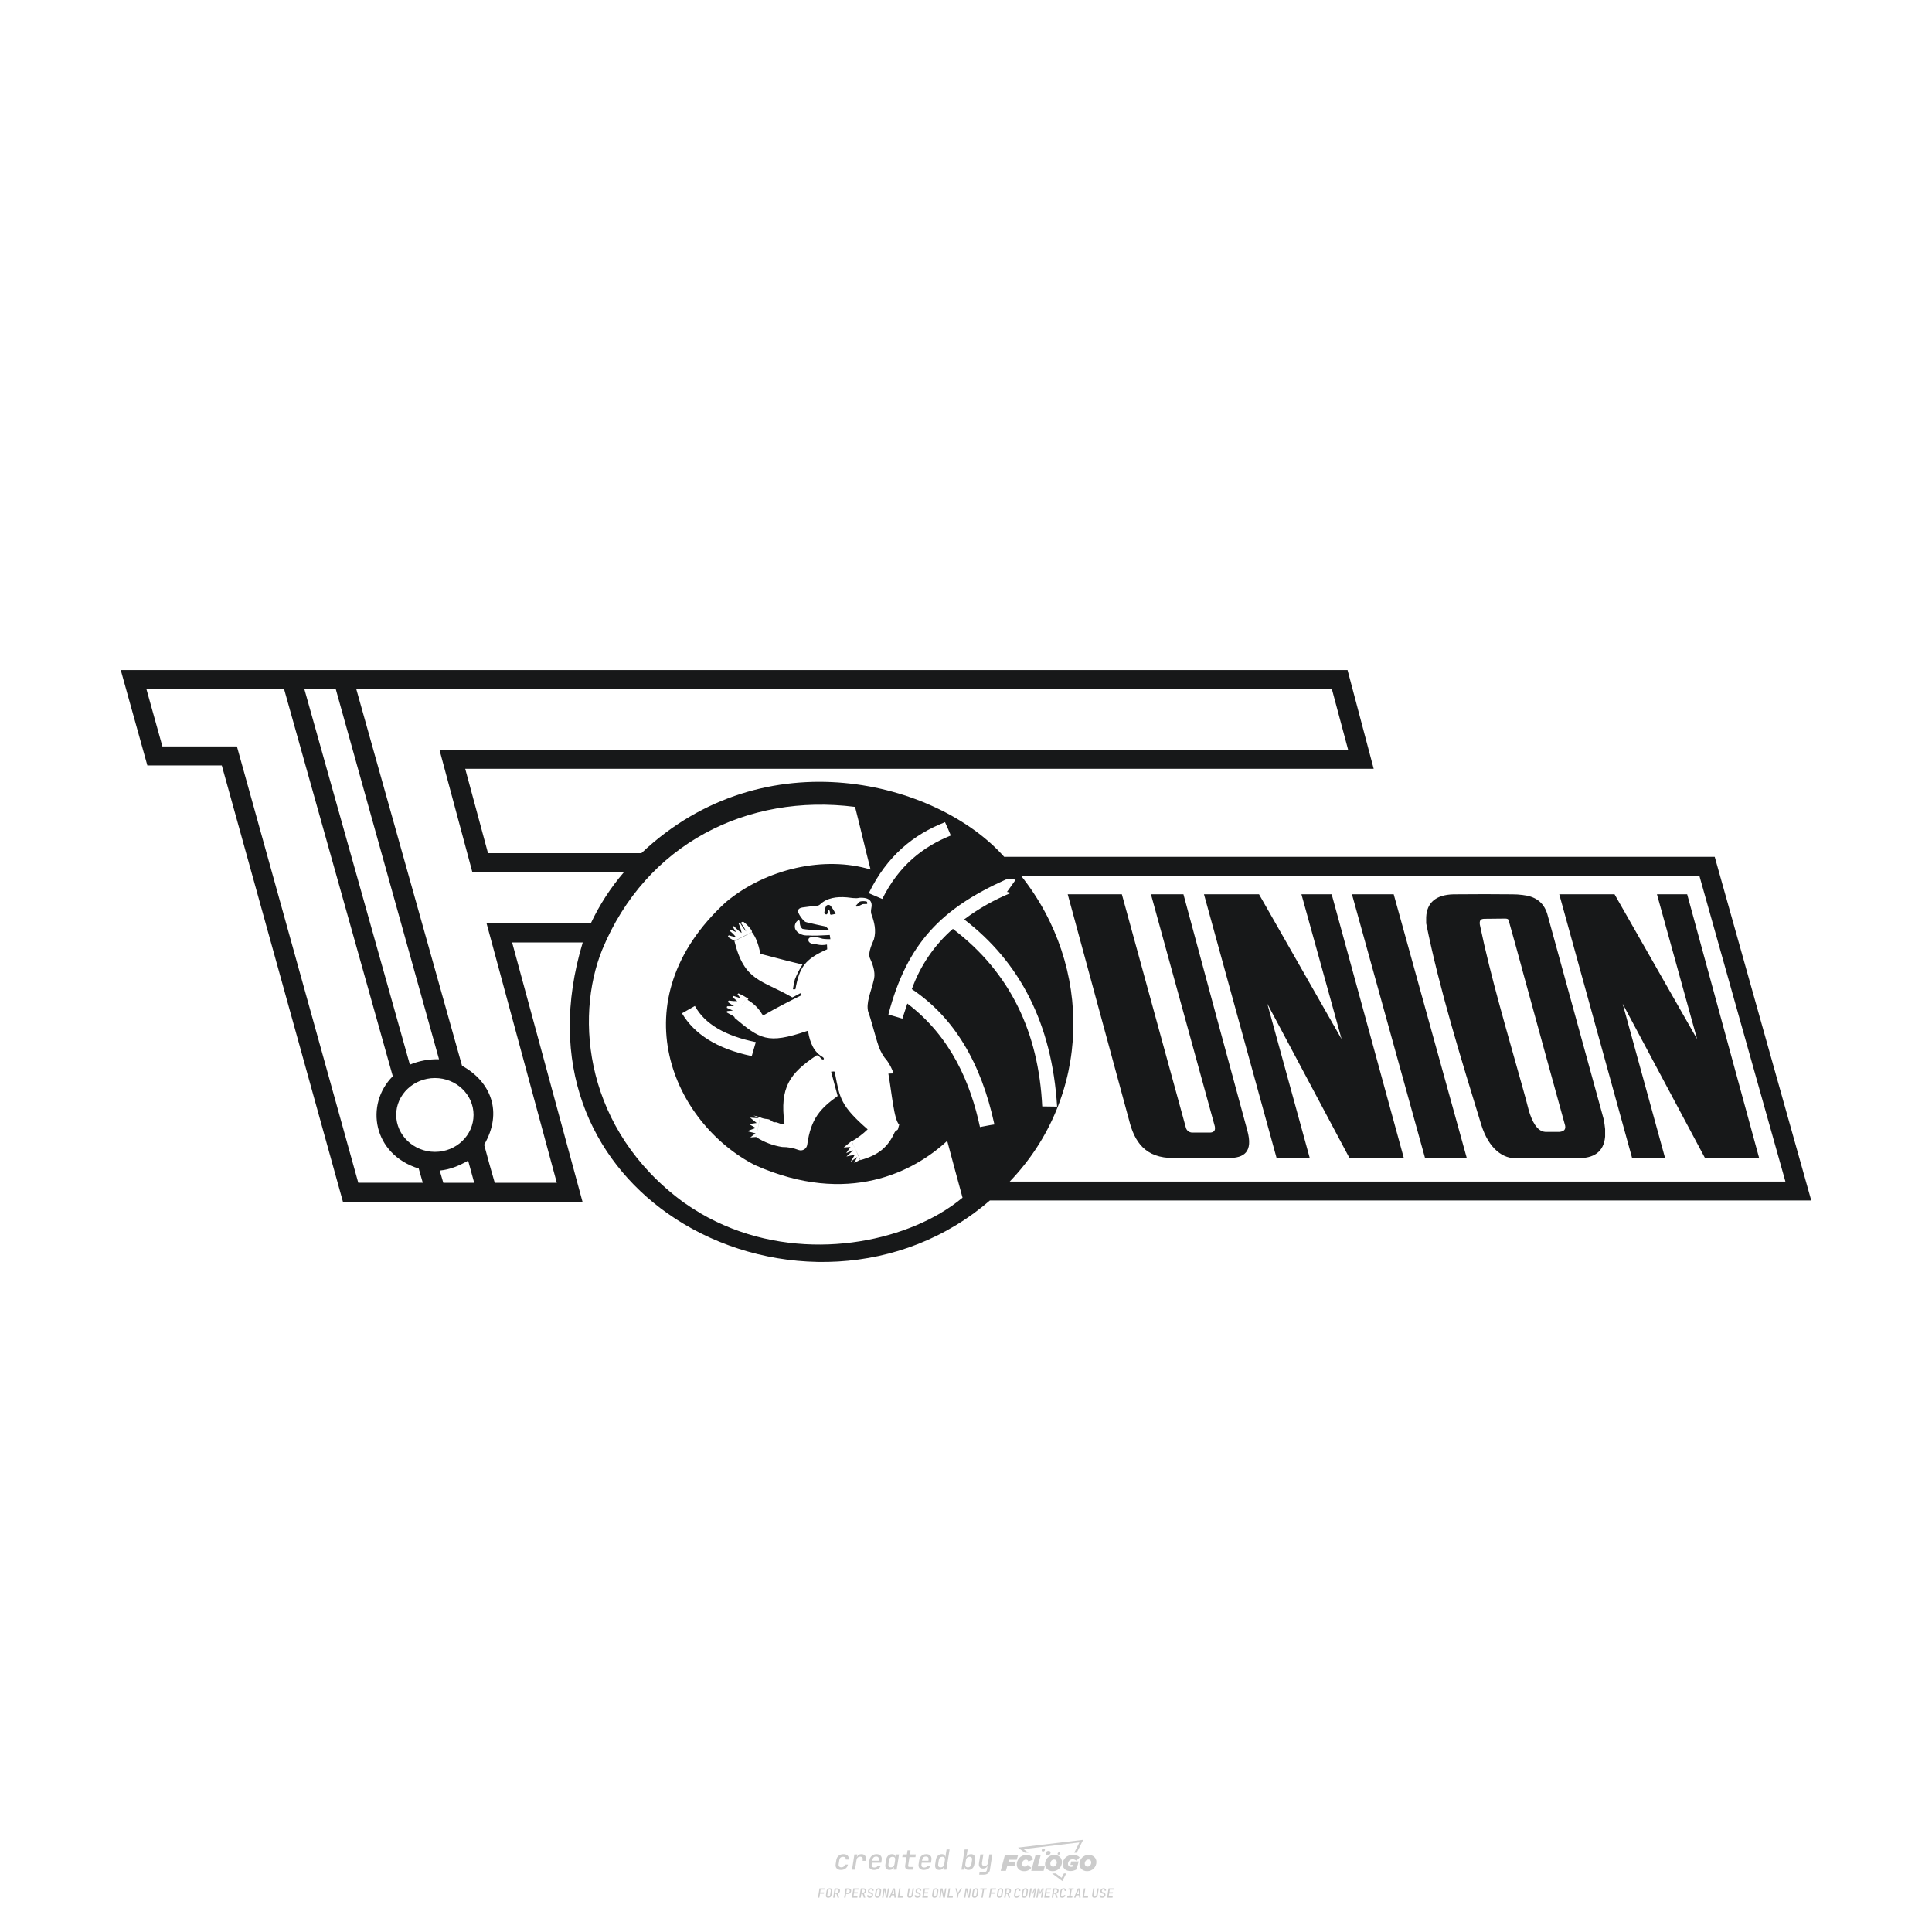 <?xml version="1.0" encoding="UTF-8"?>
<svg data-name="图层_1" xmlns="http://www.w3.org/2000/svg" version="1.1" viewBox="0 0 800 800">
  <!-- Created by @FCLOGO 2024-12-20 GMT+8 13:21:27 . https://fclogo.top/ -->
<!-- FOR PERSONAL USE ONLY NOT FOR COMMERCIAL USE -->
  <path d="M348.219,774.301c-.786,0-1.375-.217-1.768-.652-.393-.435-.528-1.03-.406-1.786l.252-1.648c.122-.755.45-1.35.984-1.785.534-.435,1.194-.652,1.98-.652.755,0,1.329.199,1.722.595.393.397.551.938.475,1.625h-1.236c.03-.359-.055-.637-.257-.836-.202-.198-.498-.297-.887-.297-.42,0-.763.117-1.03.349-.267.233-.435.563-.503.99l-.263,1.659c-.069.435-.006.769.189,1.002.195.233.502.349.921.349.389,0,.715-.099.979-.297.263-.198.436-.48.521-.847h1.236c-.137.687-.467,1.231-.99,1.631-.523.401-1.162.6-1.917.6ZM352.797,774.187l.996-6.294h1.19l-.195,1.19c.336-.87.973-1.304,1.911-1.304.671,0,1.169.208,1.493.624.324.416.429.986.315,1.71l-.069.423h-1.27l.057-.32c.069-.45.011-.795-.171-1.036-.183-.24-.477-.361-.881-.361-.405,0-.74.122-1.007.366-.267.245-.435.588-.503,1.03l-.63,3.971h-1.236ZM361.906,774.301c-.77,0-1.346-.223-1.728-.669s-.515-1.036-.401-1.768l.252-1.648c.084-.488.257-.915.521-1.282s.601-.651,1.013-.852c.412-.202.873-.304,1.385-.304.77,0,1.349.224,1.734.669.385.446.517,1.036.395,1.768l-.172,1.121h-3.845l-.092.526c-.153.954.217,1.431,1.11,1.431.717,0,1.175-.248,1.373-.744h1.225c-.168.534-.503.96-1.007,1.276-.504.317-1.091.475-1.763.475ZM361.231,770.216l-.046.286,2.655-.012.046-.286c.069-.466.013-.822-.166-1.07-.179-.248-.486-.372-.921-.372-.443,0-.795.126-1.059.378-.263.252-.433.611-.509,1.076ZM368.326,774.301c-.633,0-1.103-.212-1.408-.635s-.397-1.001-.274-1.734l.274-1.774c.115-.733.393-1.312.836-1.74.442-.427.98-.641,1.613-.641.465,0,.83.119,1.093.354.263.236.391.557.383.962h.023l.172-1.202h1.236l-.996,6.294h-1.225l.195-1.201h-.023c-.122.412-.351.734-.687.967s-.74.349-1.213.349ZM368.932,773.226c.389,0,.715-.119.978-.355.263-.236.429-.572.498-1.007l.252-1.648c.069-.427.01-.761-.177-1.002-.187-.24-.475-.36-.864-.36-.397,0-.725.118-.984.354-.26.236-.423.572-.492,1.007l-.252,1.648c-.069.443-.013.78.166,1.013.179.233.471.349.876.349ZM376.348,774.187c-.572,0-.994-.157-1.264-.469-.271-.312-.361-.751-.269-1.316l.538-3.387h-1.739l.171-1.122h1.74l.275-1.716h1.236l-.275,1.716h2.472l-.183,1.122h-2.461l-.538,3.387c-.076.442.099.664.526.664h1.717l-.172,1.121h-1.774ZM382.504,774.301c-.77,0-1.346-.223-1.728-.669s-.515-1.036-.401-1.768l.252-1.648c.084-.488.257-.915.521-1.282s.601-.651,1.013-.852c.412-.202.873-.304,1.385-.304.77,0,1.349.224,1.734.669.385.446.517,1.036.395,1.768l-.172,1.121h-3.845l-.092.526c-.153.954.217,1.431,1.11,1.431.717,0,1.175-.248,1.373-.744h1.225c-.168.534-.503.96-1.007,1.276-.504.317-1.091.475-1.763.475ZM381.829,770.216l-.046.286,2.655-.012.046-.286c.069-.466.013-.822-.166-1.07-.179-.248-.486-.372-.921-.372-.443,0-.795.126-1.059.378-.263.252-.433.611-.509,1.076ZM388.924,774.301c-.633,0-1.101-.212-1.402-.635-.301-.423-.395-1.001-.28-1.734l.274-1.774c.115-.733.393-1.312.836-1.74.442-.427.98-.641,1.613-.641.465,0,.83.119,1.093.354.263.236.391.557.383.962h.023l.206-1.465.298-1.796h1.236l-1.327,8.354h-1.225l.195-1.201h-.023c-.122.412-.351.734-.687.967s-.74.349-1.213.349ZM389.531,773.226c.389,0,.715-.119.978-.355.263-.236.429-.572.498-1.007l.252-1.648c.076-.427.019-.761-.172-1.002-.191-.24-.48-.36-.87-.36-.397,0-.725.118-.984.354-.26.236-.423.572-.492,1.007l-.252,1.648c-.076.443-.023.78.16,1.013s.477.349.881.349ZM401.017,774.301c-.473,0-.839-.116-1.099-.349-.26-.233-.385-.555-.378-.967h-.011l-.195,1.201h-1.224l1.327-8.354h1.236l-.286,1.796-.274,1.465h.046c.122-.412.353-.735.692-.967.34-.232.742-.349,1.208-.349.633,0,1.1.214,1.402.641.301.428.395,1.007.281,1.74l-.275,1.774c-.115.733-.395,1.31-.841,1.734-.446.423-.982.635-1.608.635ZM400.766,773.226c.397,0,.723-.116.979-.349.256-.233.422-.571.498-1.013l.252-1.648c.069-.435.011-.77-.171-1.007-.183-.236-.473-.354-.87-.354-.389,0-.715.12-.979.36s-.429.574-.498,1.002l-.252,1.648c-.069.435-.011.771.172,1.007.183.236.473.355.87.355ZM405.469,776.247l.172-1.064h1.934c.641,0,1.007-.302,1.099-.905l.103-.675.206-1.19h-.035c-.122.42-.347.744-.675.973-.328.229-.729.343-1.201.343-.626,0-1.093-.201-1.402-.601s-.41-.944-.303-1.631l.584-3.605h1.236l-.561,3.479c-.061.412,0,.732.183.961s.465.343.847.343c.389,0,.717-.122.984-.366.267-.244.431-.584.492-1.018l.538-3.399h1.236l-1.007,6.409c-.099.603-.37,1.078-.812,1.425-.443.347-1.0.521-1.671.521h-1.946ZM417.787,770.085h3.221l.537-1.855h-5.466l-1.708,6.442h2.147l.586-2.099h3.026l.439-1.708h-3.026l.244-.781ZM424.229,772.916c-.586,0-1.025-.39-1.025-1.123,0-.878.634-1.757,1.611-1.757.488,0,.878.244,1.025.781l1.952-.83c-.293-1.171-1.269-1.903-2.635-1.903-2.782,0-4.148,2.147-4.148,3.904s1.269,2.83,3.075,2.83c1.367,0,2.342-.586,2.977-1.415l-1.513-1.171c-.39.439-.83.683-1.318.683ZM430.915,768.231h-2.147l-1.757,6.442h5.124l.488-1.855h-2.928l1.22-4.587ZM439.748,771.013c0-1.659-1.318-2.928-3.221-2.928-2.196,0-3.807,1.806-3.807,3.807,0,1.659,1.318,2.928,3.221,2.928,2.196,0,3.807-1.806,3.807-3.807ZM434.917,771.696c0-.83.586-1.708,1.513-1.708.781,0,1.171.537,1.171,1.22,0,.83-.586,1.708-1.513,1.708-.781,0-1.171-.537-1.171-1.22ZM443.213,772.233h1.074l-.195.683c-.146.049-.342.098-.586.098-.683,0-1.269-.39-1.269-1.22,0-1.025.732-1.903,1.952-1.903.586,0,1.123.244,1.513.586l1.367-1.367c-.439-.537-1.513-1.074-2.733-1.074-2.587,0-4.295,1.757-4.295,3.855,0,2.05,1.611,2.879,3.221,2.879.927,0,1.855-.293,2.489-.683l.927-3.319h-3.123l-.342,1.464ZM450.777,768.084c-2.196,0-3.807,1.806-3.807,3.807,0,1.659,1.318,2.928,3.221,2.928,2.196,0,3.807-1.806,3.807-3.807,0-1.659-1.318-2.928-3.221-2.928ZM450.338,772.916c-.781,0-1.171-.537-1.171-1.22,0-.83.586-1.708,1.513-1.708.781,0,1.171.537,1.171,1.22,0,.83-.586,1.708-1.513,1.708ZM437.942,767.499c-.049.293.098.488.439.488s.537-.195.634-.488c.049-.244-.098-.488-.439-.488s-.586.244-.634.488ZM432.135,765.498c-.439,0-.732.244-.781.586s.098.586.537.586.732-.244.781-.586c.098-.342-.098-.586-.537-.586ZM433.013,767.303c-.098.537.146.878.83.878.634,0,1.074-.39,1.171-.878s-.146-.878-.83-.878c-.683,0-1.074.39-1.171.878ZM439.602,777.552l-2.44-1.806h-1.513l4.246,3.172,1.611-3.172h-.976l-.927,1.806ZM425.839,767.157l-2.001-1.464,23.132-2.782-2.147,4.246h1.025l2.684-5.319-26.988,3.221,2.782,2.099h1.513ZM338.719,785.785l.609-3.832h2.32l-.084.519h-1.764l-.184,1.145h1.627l-.084.525h-1.617l-.257,1.643h-.567ZM342.97,785.838c-.357,0-.623-.101-.798-.302-.175-.201-.234-.473-.178-.816l.268-1.701c.056-.343.203-.615.441-.816.238-.201.535-.302.892-.302s.623.1.798.299c.175.199.236.471.184.814l-.268,1.706c-.056.343-.204.615-.444.816-.24.201-.538.302-.895.302ZM343.049,785.334c.193,0,.348-.052.467-.158.119-.105.194-.257.226-.457l.268-1.701c.032-.199.005-.352-.079-.457-.084-.105-.222-.158-.415-.158s-.347.052-.465.158c-.117.105-.192.257-.223.457l-.268,1.701c-.032.2-.005.352.079.457s.22.158.409.158ZM344.996,785.785l.609-3.832h1.202c.238,0,.439.046.604.139.165.093.283.223.357.391s.091.366.052.593c-.038.259-.14.484-.304.675-.165.191-.366.321-.604.391l.535,1.643h-.619l-.478-1.575h-.541l-.247,1.575h-.567ZM345.888,783.707h.635c.189,0,.349-.056.48-.168.131-.112.211-.262.239-.451.032-.193,0-.345-.094-.459-.095-.114-.236-.171-.425-.171h-.635l-.2,1.249ZM349.545,785.785l.609-3.832h1.254c.371,0,.651.105.84.315.189.21.255.49.199.84-.038.234-.122.438-.249.611s-.29.307-.488.402c-.198.095-.419.142-.664.142h-.693l-.241,1.522h-.567ZM350.432,783.754h.693c.192,0,.357-.059.493-.176.136-.117.22-.274.252-.47s-.002-.352-.1-.47-.245-.176-.441-.176h-.688l-.21,1.291ZM352.747,785.785l.609-3.832h2.252l-.079.504h-1.695l-.173,1.087h1.512l-.079.499h-1.512l-.194,1.239h1.69l-.079.504h-2.252ZM355.843,785.785l.609-3.832h1.202c.238,0,.439.046.604.139.165.093.283.223.357.391s.091.366.052.593c-.038.259-.14.484-.304.675-.165.191-.366.321-.604.391l.535,1.643h-.619l-.478-1.575h-.541l-.247,1.575h-.567ZM356.736,783.707h.635c.189,0,.349-.056.48-.168.131-.112.211-.262.239-.451.032-.193,0-.345-.094-.459-.095-.114-.236-.171-.425-.171h-.635l-.2,1.249ZM360.132,785.838c-.385,0-.674-.095-.866-.286-.192-.191-.264-.451-.215-.779h.567c-.028.175.011.312.116.412.105.1.266.149.483.149.203,0,.37-.049.501-.147.131-.098.211-.233.239-.404.021-.15.001-.279-.06-.386-.061-.107-.158-.181-.291-.223l-.457-.136c-.266-.08-.462-.217-.588-.409-.126-.192-.17-.42-.131-.682.035-.21.112-.394.231-.551s.273-.28.462-.367.402-.131.64-.131c.35,0,.616.095.798.286.182.191.248.444.2.759h-.567c.028-.168-.003-.3-.092-.396-.089-.096-.23-.144-.422-.144-.189,0-.343.045-.462.134-.119.089-.189.214-.21.375-.025.151-.007.279.052.386s.158.181.294.223l.467.147c.262.081.456.217.58.409.124.193.165.422.123.688-.035.217-.116.406-.241.567-.126.161-.288.286-.485.375-.198.089-.419.134-.664.134ZM363.265,785.838c-.357,0-.623-.101-.798-.302-.175-.201-.234-.473-.178-.816l.268-1.701c.056-.343.203-.615.441-.816.238-.201.535-.302.892-.302s.623.1.798.299c.175.199.236.471.184.814l-.268,1.706c-.056.343-.204.615-.444.816-.24.201-.538.302-.895.302ZM363.344,785.334c.193,0,.348-.052.467-.158.119-.105.194-.257.226-.457l.268-1.701c.032-.199.005-.352-.079-.457-.084-.105-.222-.158-.415-.158s-.347.052-.465.158c-.117.105-.192.257-.223.457l-.268,1.701c-.032.2-.005.352.079.457s.22.158.409.158ZM365.275,785.785l.609-3.832h.709l.619,3.186c.007-.098.017-.217.029-.357.012-.14.027-.285.045-.435.018-.151.037-.289.058-.415l.315-1.979h.525l-.609,3.832h-.709l-.614-3.186c-.007.095-.017.209-.029.344s-.027.276-.045.423c-.018.147-.037.283-.058.409l-.315,2.01h-.53ZM368.225,785.785l1.585-3.832h.745l.373,3.832h-.562l-.073-.971h-1.087l-.388.971h-.593ZM369.385,784.342h.871l-.089-1.102c-.018-.196-.03-.365-.037-.509-.007-.143-.011-.243-.011-.299-.018.056-.052.156-.102.299s-.115.311-.192.504l-.441,1.107ZM371.721,785.785l.609-3.832h.567l-.525,3.312h1.674l-.079.52h-2.247ZM376.678,785.838c-.367,0-.634-.101-.8-.302-.166-.201-.221-.475-.165-.821l.436-2.761h.567l-.436,2.755c-.032.196-.008.35.071.462.079.112.214.168.407.168.193,0,.347-.056.465-.168.117-.112.192-.266.223-.462l.435-2.755h.567l-.436,2.761c-.056.35-.2.625-.433.824-.233.199-.533.299-.9.299ZM379.844,785.838c-.385,0-.674-.095-.866-.286-.192-.191-.264-.451-.215-.779h.567c-.028.175.011.312.116.412.105.1.266.149.483.149.203,0,.37-.049.501-.147.131-.098.211-.233.239-.404.021-.15.001-.279-.06-.386-.061-.107-.158-.181-.291-.223l-.457-.136c-.266-.08-.462-.217-.588-.409-.126-.192-.17-.42-.131-.682.035-.21.112-.394.231-.551s.273-.28.462-.367.402-.131.64-.131c.35,0,.616.095.798.286.182.191.248.444.2.759h-.567c.028-.168-.003-.3-.092-.396-.089-.096-.23-.144-.422-.144-.189,0-.343.045-.462.134-.119.089-.189.214-.21.375-.025.151-.007.279.052.386s.158.181.294.223l.467.147c.262.081.456.217.58.409.124.193.165.422.123.688-.035.217-.116.406-.241.567-.126.161-.288.286-.485.375-.198.089-.419.134-.664.134ZM381.906,785.785l.609-3.832h2.252l-.079.504h-1.695l-.173,1.087h1.512l-.079.499h-1.512l-.194,1.239h1.69l-.079.504h-2.252ZM386.943,785.838c-.357,0-.623-.101-.798-.302-.175-.201-.234-.473-.178-.816l.268-1.701c.056-.343.203-.615.441-.816.238-.201.535-.302.892-.302s.623.1.798.299c.175.199.236.471.184.814l-.268,1.706c-.056.343-.204.615-.444.816-.24.201-.538.302-.895.302ZM387.021,785.334c.193,0,.348-.052.467-.158.119-.105.194-.257.226-.457l.268-1.701c.032-.199.005-.352-.079-.457-.084-.105-.222-.158-.415-.158s-.347.052-.465.158c-.117.105-.192.257-.223.457l-.268,1.701c-.032.2-.005.352.079.457s.22.158.409.158ZM388.953,785.785l.609-3.832h.709l.619,3.186c.007-.098.017-.217.029-.357.012-.14.027-.285.045-.435.018-.151.037-.289.058-.415l.315-1.979h.525l-.609,3.832h-.709l-.614-3.186c-.007.095-.017.209-.029.344s-.027.276-.045.423c-.018.147-.037.283-.058.409l-.315,2.01h-.53ZM392.249,785.785l.609-3.832h.567l-.525,3.312h1.674l-.079.52h-2.247ZM396.117,785.785l.22-1.412-.751-2.42h.577l.446,1.449c.028.095.05.184.066.268.016.084.025.147.029.189.018-.042.046-.105.087-.189.04-.084.088-.173.144-.268l.898-1.449h.598l-1.528,2.42-.22,1.412h-.567ZM399.217,785.785l.609-3.832h.709l.619,3.186c.007-.098.017-.217.029-.357.012-.14.027-.285.044-.435.018-.151.037-.289.058-.415l.315-1.979h.525l-.609,3.832h-.709l-.614-3.186c-.007.095-.017.209-.029.344s-.027.276-.045.423c-.018.147-.037.283-.058.409l-.315,2.01h-.53ZM403.505,785.838c-.357,0-.623-.101-.798-.302-.175-.201-.234-.473-.178-.816l.268-1.701c.056-.343.203-.615.441-.816.238-.201.535-.302.892-.302.357,0,.623.1.798.299.175.199.236.471.184.814l-.268,1.706c-.056.343-.204.615-.444.816-.239.201-.538.302-.895.302ZM403.584,785.334c.193,0,.348-.052.467-.158.119-.105.194-.257.226-.457l.268-1.701c.032-.199.005-.352-.079-.457-.084-.105-.222-.158-.415-.158-.193,0-.347.052-.465.158-.117.105-.191.257-.223.457l-.268,1.701c-.032.2-.005.352.079.457.084.105.22.158.409.158ZM406.381,785.785l.525-3.312h-1.023l.084-.519h2.619l-.084.519h-1.029l-.525,3.312h-.567ZM409.518,785.785l.609-3.832h2.32l-.084.519h-1.764l-.184,1.145h1.627l-.084.525h-1.617l-.257,1.643h-.567ZM413.769,785.838c-.357,0-.623-.101-.798-.302-.175-.201-.234-.473-.178-.816l.268-1.701c.056-.343.203-.615.441-.816.238-.201.535-.302.892-.302.357,0,.623.1.798.299.175.199.236.471.184.814l-.268,1.706c-.056.343-.204.615-.444.816-.239.201-.538.302-.895.302ZM413.848,785.334c.193,0,.348-.052.467-.158.119-.105.194-.257.226-.457l.268-1.701c.032-.199.005-.352-.079-.457-.084-.105-.222-.158-.415-.158-.193,0-.347.052-.465.158-.117.105-.191.257-.223.457l-.268,1.701c-.032.2-.005.352.079.457.084.105.22.158.409.158ZM415.795,785.785l.609-3.832h1.202c.238,0,.439.046.604.139.164.093.283.223.357.391s.091.366.053.593c-.039.259-.14.484-.304.675-.165.191-.366.321-.604.391l.535,1.643h-.619l-.478-1.575h-.541l-.247,1.575h-.567ZM416.688,783.707h.635c.189,0,.349-.056.48-.168.131-.112.211-.262.239-.451.032-.193,0-.345-.095-.459-.094-.114-.236-.171-.425-.171h-.635l-.199,1.249ZM420.905,785.838c-.36,0-.631-.101-.811-.302-.18-.201-.242-.473-.186-.816l.268-1.701c.056-.346.206-.619.449-.819s.545-.299.906-.299c.357,0,.625.101.806.302.18.201.242.473.186.816h-.567c.031-.199.003-.352-.087-.457-.089-.105-.228-.158-.417-.158-.193,0-.351.052-.475.158-.124.105-.202.255-.234.451l-.268,1.706c-.032.2-.003.352.087.457.089.105.23.158.423.158s.35-.052.472-.158.199-.257.231-.457h.567c-.035.228-.115.425-.239.593s-.281.298-.47.388c-.189.091-.402.136-.64.136ZM424.034,785.838c-.357,0-.623-.101-.798-.302-.175-.201-.234-.473-.178-.816l.268-1.701c.056-.343.203-.615.441-.816.238-.201.535-.302.892-.302.357,0,.623.1.798.299.175.199.236.471.184.814l-.268,1.706c-.056.343-.204.615-.444.816-.239.201-.538.302-.895.302ZM424.112,785.334c.193,0,.348-.052.467-.158.119-.105.194-.257.226-.457l.268-1.701c.032-.199.005-.352-.079-.457-.084-.105-.222-.158-.415-.158-.193,0-.347.052-.465.158-.117.105-.191.257-.223.457l-.268,1.701c-.032.2-.005.352.079.457.084.105.22.158.409.158ZM425.965,785.785l.609-3.832h.687l.184,1.228c.021.119.037.23.047.333.011.103.019.183.026.239.018-.056.047-.136.089-.241.042-.105.091-.217.147-.336l.567-1.223h.709l-.609,3.832h-.535l.204-1.291c.025-.168.058-.352.1-.554.042-.201.087-.404.136-.609s.096-.4.142-.585c.045-.185.087-.348.126-.488l-.855,1.863h-.551l-.283-1.863c-.004.136-.011.295-.021.475s-.024.372-.039.575c-.016.203-.035.407-.058.611-.023.205-.048.396-.076.575l-.205,1.291h-.54ZM429.115,785.785l.609-3.832h.687l.184,1.228c.021.119.037.23.047.333.011.103.019.183.026.239.018-.056.047-.136.089-.241.042-.105.091-.217.147-.336l.567-1.223h.709l-.609,3.832h-.535l.204-1.291c.025-.168.058-.352.1-.554.042-.201.087-.404.136-.609s.096-.4.142-.585c.045-.185.087-.348.126-.488l-.855,1.863h-.551l-.283-1.863c-.004.136-.011.295-.021.475s-.024.372-.039.575c-.016.203-.035.407-.058.611-.023.205-.048.396-.076.575l-.205,1.291h-.54ZM432.411,785.785l.609-3.832h2.252l-.079.504h-1.696l-.173,1.087h1.512l-.079.499h-1.512l-.194,1.239h1.69l-.079.504h-2.252ZM435.507,785.785l.609-3.832h1.202c.238,0,.439.046.604.139.164.093.283.223.357.391s.091.366.053.593c-.039.259-.14.484-.304.675-.165.191-.366.321-.604.391l.535,1.643h-.619l-.478-1.575h-.541l-.247,1.575h-.567ZM436.4,783.707h.635c.189,0,.349-.056.48-.168.131-.112.211-.262.239-.451.032-.193,0-.345-.095-.459-.094-.114-.236-.171-.425-.171h-.635l-.199,1.249ZM439.801,785.838c-.36,0-.631-.101-.811-.302-.18-.201-.242-.473-.186-.816l.268-1.701c.056-.346.206-.619.449-.819s.545-.299.906-.299c.357,0,.625.101.806.302.18.201.242.473.186.816h-.567c.031-.199.003-.352-.087-.457-.089-.105-.228-.158-.417-.158-.193,0-.351.052-.475.158-.124.105-.202.255-.234.451l-.268,1.706c-.032.2-.003.352.087.457.089.105.23.158.423.158s.35-.052.472-.158.199-.257.231-.457h.567c-.035.228-.115.425-.239.593s-.281.298-.47.388c-.189.091-.402.136-.64.136ZM441.879,785.785l.079-.504h.777l.446-2.824h-.777l.084-.504h2.126l-.084.504h-.777l-.446,2.824h.777l-.079.504h-2.126ZM444.74,785.785l1.585-3.832h.745l.373,3.832h-.562l-.073-.971h-1.087l-.388.971h-.593ZM445.9,784.342h.871l-.089-1.102c-.017-.196-.03-.365-.037-.509-.007-.143-.01-.243-.01-.299-.018.056-.052.156-.102.299s-.115.311-.192.504l-.441,1.107ZM448.235,785.785l.609-3.832h.567l-.525,3.312h1.674l-.079.52h-2.247ZM453.193,785.838c-.368,0-.634-.101-.8-.302-.166-.201-.221-.475-.165-.821l.436-2.761h.567l-.436,2.755c-.032.196-.008.35.071.462.079.112.214.168.407.168s.347-.056.465-.168c.117-.112.192-.266.223-.462l.436-2.755h.567l-.436,2.761c-.056.35-.2.625-.433.824-.233.199-.533.299-.9.299ZM456.358,785.838c-.385,0-.674-.095-.866-.286-.193-.191-.264-.451-.215-.779h.567c-.028.175.011.312.115.412.105.1.266.149.483.149.203,0,.37-.049.501-.147s.211-.233.239-.404c.021-.15.001-.279-.06-.386s-.158-.181-.291-.223l-.457-.136c-.266-.08-.462-.217-.588-.409-.126-.192-.17-.42-.131-.682.035-.21.112-.394.231-.551s.273-.28.462-.367c.189-.087.402-.131.64-.131.35,0,.616.095.798.286.182.191.248.444.199.759h-.567c.028-.168-.003-.3-.092-.396-.089-.096-.23-.144-.423-.144-.189,0-.343.045-.462.134-.119.089-.189.214-.21.375-.025.151-.007.279.052.386s.158.181.294.223l.467.147c.262.081.456.217.58.409.124.193.165.422.124.688-.035.217-.116.406-.241.567-.126.161-.288.286-.485.375-.198.089-.419.134-.664.134ZM458.421,785.785l.609-3.832h2.252l-.079.504h-1.696l-.173,1.087h1.512l-.079.499h-1.512l-.194,1.239h1.69l-.079.504h-2.252Z" style="fill: #ccc;"/>
  <path d="M289.976,502.36c33.981,19.833,74.586,14.598,99.428,0h13.867c-38.935,28.505-91.262,25.285-126.97,0h13.675ZM343.732,387.17l-.28-1.333c.099.466.217.915.28,1.333ZM304.086,389.572c2.321-1.164,4.649-2.28,6.986-3.469-2.312,1.18-4.384,2.216-6.632,3.413-.106.063-.233.083-.353.056ZM308.828,413.592c-.642,1.14-1.341,2.224-2.031,3.316l2.031-3.316ZM356.189,480.067c-.723-1.397-1.413-2.858-2.104-4.352l-1.188-2.634c1.222,2.276,2.32,4.616,3.292,7.01v-.024h0ZM354.084,475.712c-.474-1.036-.948-2.088-1.445-3.14l.257.482s1.188,2.658,1.188,2.658ZM710.021,354.791h-294.227c-27.65-31.186-99.015-49.895-150.203-1.518h-63.521l-9.427-34.928h376.176l-10.832-40.894H50l11.017,39.505h30.825l50.16,180.663h99.202l-29.147-107.368h29.243c-15.143,50.171,3.437,89.764,35.001,112.11l.001-.005,13.698-.008c-2.339-1.37-4.649-2.858-6.929-4.464-40.822-29.93-45.214-76.179-33.723-104.604,18.122-43.905,60.157-64.862,104.712-59.161,2.224,8.647,4.183,17.287,6.423,25.935-18.869-5.732-43.15-.537-59.964,13.538-44.652,40.987-21.671,91.597,12.14,108.876,38.581,17.111,65.858,2.658,79.556-10.061,2.144,7.933,4.199,15.777,6.351,23.526-2.886,2.386-5.96,4.535-9.194,6.423h13.899c2.256-1.646,4.464-3.413,6.632-5.275h340.098l-39.979-142.29ZM139.017,285.273l42.78,153.36-.031-.016c-4.126-.11-8.229.647-12.044,2.224l-43.712-155.569h13.008ZM148.353,489.746l-50.249-180.663h-30.857l-6.632-23.791h57.009l0.0.001,45.021,160.347c-11.675,11.731-8.215,32.351,10.743,38.228.562,1.959,1.124,4.007,1.678,5.878h-26.714ZM164.058,461.644c0-8.391,7.227-15.256,16.059-15.256,8.744,0,15.971,6.793,15.971,15.256s-7.138,15.32-15.971,15.32-16.059-6.929-16.059-15.32ZM183.566,489.773l-1.494-5.075c4.199-.361,8.029-1.967,11.771-4.103.843,3.123,1.718,6.239,2.521,9.178h-12.799ZM244.633,382.356h-43.15l29.083,107.422h-25.694c-1.502-5.163-2.995-10.422-4.392-15.77,7.845-13.546,2.803-26.104-9.153-32.696l-43.808-156.015,403.981.024,6.729,25.132H181.971l13.65,50.786h62.662c-5.481,6.392-10.072,13.496-13.65,21.118ZM391.314,340.447c.803,1.783,1.662,3.653,2.409,5.524-11.486,4.607-21.48,12.384-28.393,26.274l-5.588-2.395c7.572-15.505,18.588-24.321,31.572-29.404ZM302.217,387.402c.562.265,1.309.361,2.056.538h.377c-.721-.945-1.569-1.785-2.521-2.497l.281-.538c.747.361,1.606.715,2.409,1.076l-1.405-2.144c.096-.088.281-.177.474-.353.959,1.069,2.036,2.026,3.212,2.85-.295-1.409-.733-2.784-1.309-4.103l.562-.265c.732,1.34,1.61,2.595,2.618,3.742-.535-1.138-1.192-2.215-1.959-3.212-.377-.803.65-.891.931-.715,1.298,1.008,2.433,2.211,3.364,3.565l-.048.008c.067.202.097.414.088.626-2.409,1.245-4.858,2.409-7.283,3.557-.843-.442-1.774-.98-2.409-1.421-.466-.45,0-.98.562-.715ZM282.378,419.569h.04c1.774-.98,3.549-2.047,5.324-3.027,4.111,7.572,12.799,12.47,25.221,14.967-.562,1.959-1.116,3.83-1.678,5.789-14.453-3.027-23.767-9.089-28.906-17.729ZM310.698,470.979l2.15-1.698-3.46-.885,3.55-1.337-2.8-1.608,3.18-.452-2.719-2.222,3.649.271-2.24-1.156,2.701.714-1.581,8.193-2.43.181ZM371.899,467.375c0,.53-1.028.803-1.405,1.421-2.706,6.062-6.632,9.539-14.292,11.587v-.265c-.801-2.116-2.211-5.016-3.502-7.494,1.18,2.608,2.28,5.135,3.463,7.652-.907.498-1.75.859-2.497,1.212.466-.803.931-1.606,1.309-2.409-.931.618-1.871,1.333-2.802,2.047.65-.98,1.212-1.959,1.774-2.947-1.124.185-2.337.45-3.453.715.931-.883,1.863-1.694,2.802-2.586-1.028.361-1.967.803-2.899,1.164.562-.891,1.212-1.694,1.774-2.497-.936.012-1.872.071-2.802.177,1.028-.891,2.152-1.782,3.268-2.674v.008c.019.042.036.081.055.123,2.396-1.376,4.61-3.045,6.591-4.97-11.241-9.796-11.579-12.919-13.546-23.342,0-.45-.185-.626-.466-.626s-.747.088-1.116.088c.931,3.388,1.774,6.777,2.706,10.069-7.01,5.083-11.113,9.178-12.607,20.226-.119.794-.587,1.493-1.275,1.906-.688.413-1.525.497-2.282.23-2.174-.838-4.487-1.26-6.817-1.245-3.828-.598-7.488-1.993-10.743-4.095.562-2.77,1.028-5.436,1.606-8.198.914.413,1.897.655,2.899.715.697.037,1.358.322,1.863.803.475.446,1.133.642,1.774.53.562,0,2.81,1.245,3.557.626-2.056-15.151,2.24-20.877,13.168-28.247.369-.177.562-.088,1.028.177.466.442.803.891,1.309,1.341.931.353,1.028-.273.466-.803-3.83-2.136-5.42-6.062-6.167-10.607-.096-.177.096-.53-.747-.177-16.163,5.436-19.15,3.3-29.798-5.621l.139-.225c-.316-.217-.598-.436-.935-.65-.208-.177-1.58-.803-2.311-1.245-.208-.265-.108-.538.316-.626.731-.088,1.472-.088,2.203-.177-.84-.353-1.679-.803-2.519-1.156-.017-.213.02-.427.108-.626.903,0,1.887-.088,2.835-.088-.808-.459-1.58-.966-2.311-1.518-.424-.618.316-.891.632-.715,1.005.15,2.024.212,3.042.185l-1.995-1.694c.116-.165.256-.316.415-.45.948.273,2.004.626,2.943.98-.415-.53-.84-1.156-1.255-1.694.099-.177.208-.177.415-.353,1.425.652,2.795,1.396,4.099,2.224h-.027v0s-.332.465-.332.465c.005.003.011.006.017.009.106-.146.208-.286.315-.434l-.314.434c2.48,1.419,4.557,3.455,6.01,5.925.369.538.65.45,1.028.185,4.946-2.85,9.997-5.436,15.039-7.933-.1-.318-.162-.647-.185-.98-1.124.626-2.248,1.245-3.364,1.782-12.694-7.387-19.881-6.504-23.992-23.381.121.026.247.006.353-.056,2.24-1.188,4.32-2.232,6.624-3.413l.289-.144c1.606,1.959,2.618,4.898,3.364,8.198-.185.265.185.707.377.803,5.789,1.518,11.49,3.035,17.183,4.368-1.273,1.962-2.337,4.054-3.172,6.239-.337,1.325-.599,2.668-.787,4.023h1.028c1.678-9.178,3.918-12.469,13.168-16.573,0-.618-.096-1.333-.096-1.959-1.292.273-2.627.273-3.918,0-.757-.232-1.545-.351-2.337-.353-2.24-.715-1.494-2.762-.377-2.586,1.41-.233,2.856-.112,4.207.353.466.273,1.959.361,3.83.361l.016.024 0-.001-.265-1.75c-0-.002-.001-.004-.001-.006-1.02.088-2.208.088-3.58.177-1.124.088-2.337.088-3.549.088-1.405-.088-2.152-.088-2.802-.088-.38-.016-.757-.075-1.124-.177-1.263-.292-2.366-1.056-3.083-2.136-.437-.836-.442-1.793-.082-2.604.213-.492.558-.932,1.024-1.26.142-.099.326-.113.482-.038.156.075.26.227.273.4,0,1.606.466,2.674,1.212,3.115,1.696.297,3.418.418,5.139.361,1.581-.096,3.547-0,5.785.088l.001-.004-.008-.051c-.369-.45-.931-.899-1.212-1.341-2.802-.53-5.324-1.156-8.03-1.782-.39-.065-.749-.25-1.028-.53-.999-.977-1.815-2.124-2.409-3.388-.466-1.245.185-1.959,1.678-2.224,1.967-.273,4.015-.538,6.07-.715.453-.048.88-.236,1.22-.538,2.891-2.762,6.905-3.292,11.113-2.939,1.309.088,3.734.626,5.139.177,4.392-.265,5.621,1.606,4.946,4.545-.137.676-.137,1.372,0,2.047,1.309,3.477,2.152,6.954,1.124,10.607-1.309,3.027-2.618,6.151-1.494,8.198,1.397,3.115,2.24,6.231,1.309,9.089-.94,4.183-3.268,9.089-2.152,12.847,1.028,2.489,2.899,10.157,4.207,13.899.766,2.333,2.004,4.484,3.637,6.319,1.113,1.591,1.994,3.332,2.618,5.171-.747,0-1.397.088-2.152.088,1.405,7.933,2.337,19.27,4.488,21.118-.185.53-.281,1.156-.466,1.694ZM405.783,466.686c-3.822-17.905-11.86-37.337-30.07-51.139-.658,2.047-1.405,4.183-2.056,6.239-1.871-.538-3.83-1.164-5.797-1.694,7.757-29.709,22.233-44.001,48.562-55.861l0.0.001v-.008c.736-.164,1.486-.253,2.24-.265.636.041,1.264.159,1.871.353-1.148,1.694-2.337,3.3-3.557,4.994.546.104,1.083.252,1.606.442-6.884,2.817-13.381,6.5-19.334,10.96,22.884,17.552,36.341,42.853,38.485,77.516-2.056,0-4.111-.088-6.167-.088-1.493-30.56-13.168-55.419-36.992-73.51-7.705,6.727-13.557,15.316-16.998,24.948,17.472,11.674,28.681,30.471,34.19,56.045-2.144.265-3.83.715-5.982,1.068ZM422.79,362.631h.006s280.876,0,280.876,0l35.627,126.617h-321.182c33.885-35.292,34.688-88.928,4.673-126.617ZM358.619,373.239c-.281,0-.658-.088-1.028-.088-.843,0-1.606.088-1.871.442-.466.538-.931.98-1.309,1.429.103.165.23.314.377.442.764-.286,1.512-.613,2.24-.98.096-.088.562-.177,2.056-.177v-.45c.023-.144-.014-.291-.102-.408-.088-.117-.219-.193-.364-.21ZM343.869,375.021c-.472-.451-1.214-.451-1.686,0-.472.817-.747,1.732-.803,2.674-.096.163-.096.366,0,.53.185.088.273.273.466.361.193.088.369.088.562,0,.367-.414.505-.982.369-1.518l.562-.265c.208.321.335.687.369,1.068v.466c-.088.273.193.45.562.45.562-.088,1.124-.265,1.774-.361,0,0-.032-.024-.032-.024-.587-1.203-1.306-2.337-2.144-3.38ZM442.121,370.305h22.418c8.776,32.166,17.665,64.236,26.433,96.356.224,1.363,1.421,2.351,2.802,2.312h7.379c1.678-.088,2.409-1.068,1.678-3.292l-26.248-95.372h13.458c8.774,32.611,17.585,65.189,26.433,97.739,2.521,9.057-1.397,11.467-7.756,11.467h-22.699c-11.86.087-16.252-6.77-18.467-15.594l-25.429-93.61-0-.006ZM521.333,370.296l34.19,59.962-16.63-59.962h12.52l29.882,109.229h-22.502l-34.01-63.882,17.56,63.882h-13.73l-30.071-109.229h22.791ZM668.545,370.296l34.181,59.962-16.621-59.962h12.511l29.809,109.229h-22.42l-34.091-63.882,17.56,63.882h-13.649l-30.171-109.229h22.89ZM559.814,370.296h17.289l30.261,109.229h-17.28l-30.27-109.229ZM630.435,401.839c-1.863-6.865-3.734-13.65-5.693-20.579-.096-.803-.803-.891-1.606-.891-2.706,0-5.621.088-8.407.088-1.774,0-2.152.803-1.959,2.409,4.481,21.68,11.393,44.732,17.665,67.271.939,3.212,1.782,6.504,2.618,9.716,1.309,4.368,3.364,8.64,6.817,8.832h5.886c1.871-.177,2.618-.98,2.337-2.577-5.982-21.567-11.771-42.773-17.665-64.236l.008-.032v-.001ZM590.553,382.352v-2.586c.281-6.062,4.111-9.266,11.306-9.442,8.961-.088,16.999-.088,24.465,0,1.375-.003,2.748.085,4.111.265,4.954.53,8.688,2.674,10.278,7.933l23.286,84.727c.298,1.413.515,2.842.65,4.28v3.115c-.562,6.423-4.761,9.089-11.587,8.913-7.467.088-14.943.088-22.603.088-.68-.073-1.364-.103-2.047-.088-5.982.538-11.963-3.918-15.047-13.811-8.238-26.93-17.392-56.334-22.811-83.394l-0-.001Z" style="fill: #171819;"/>
</svg>